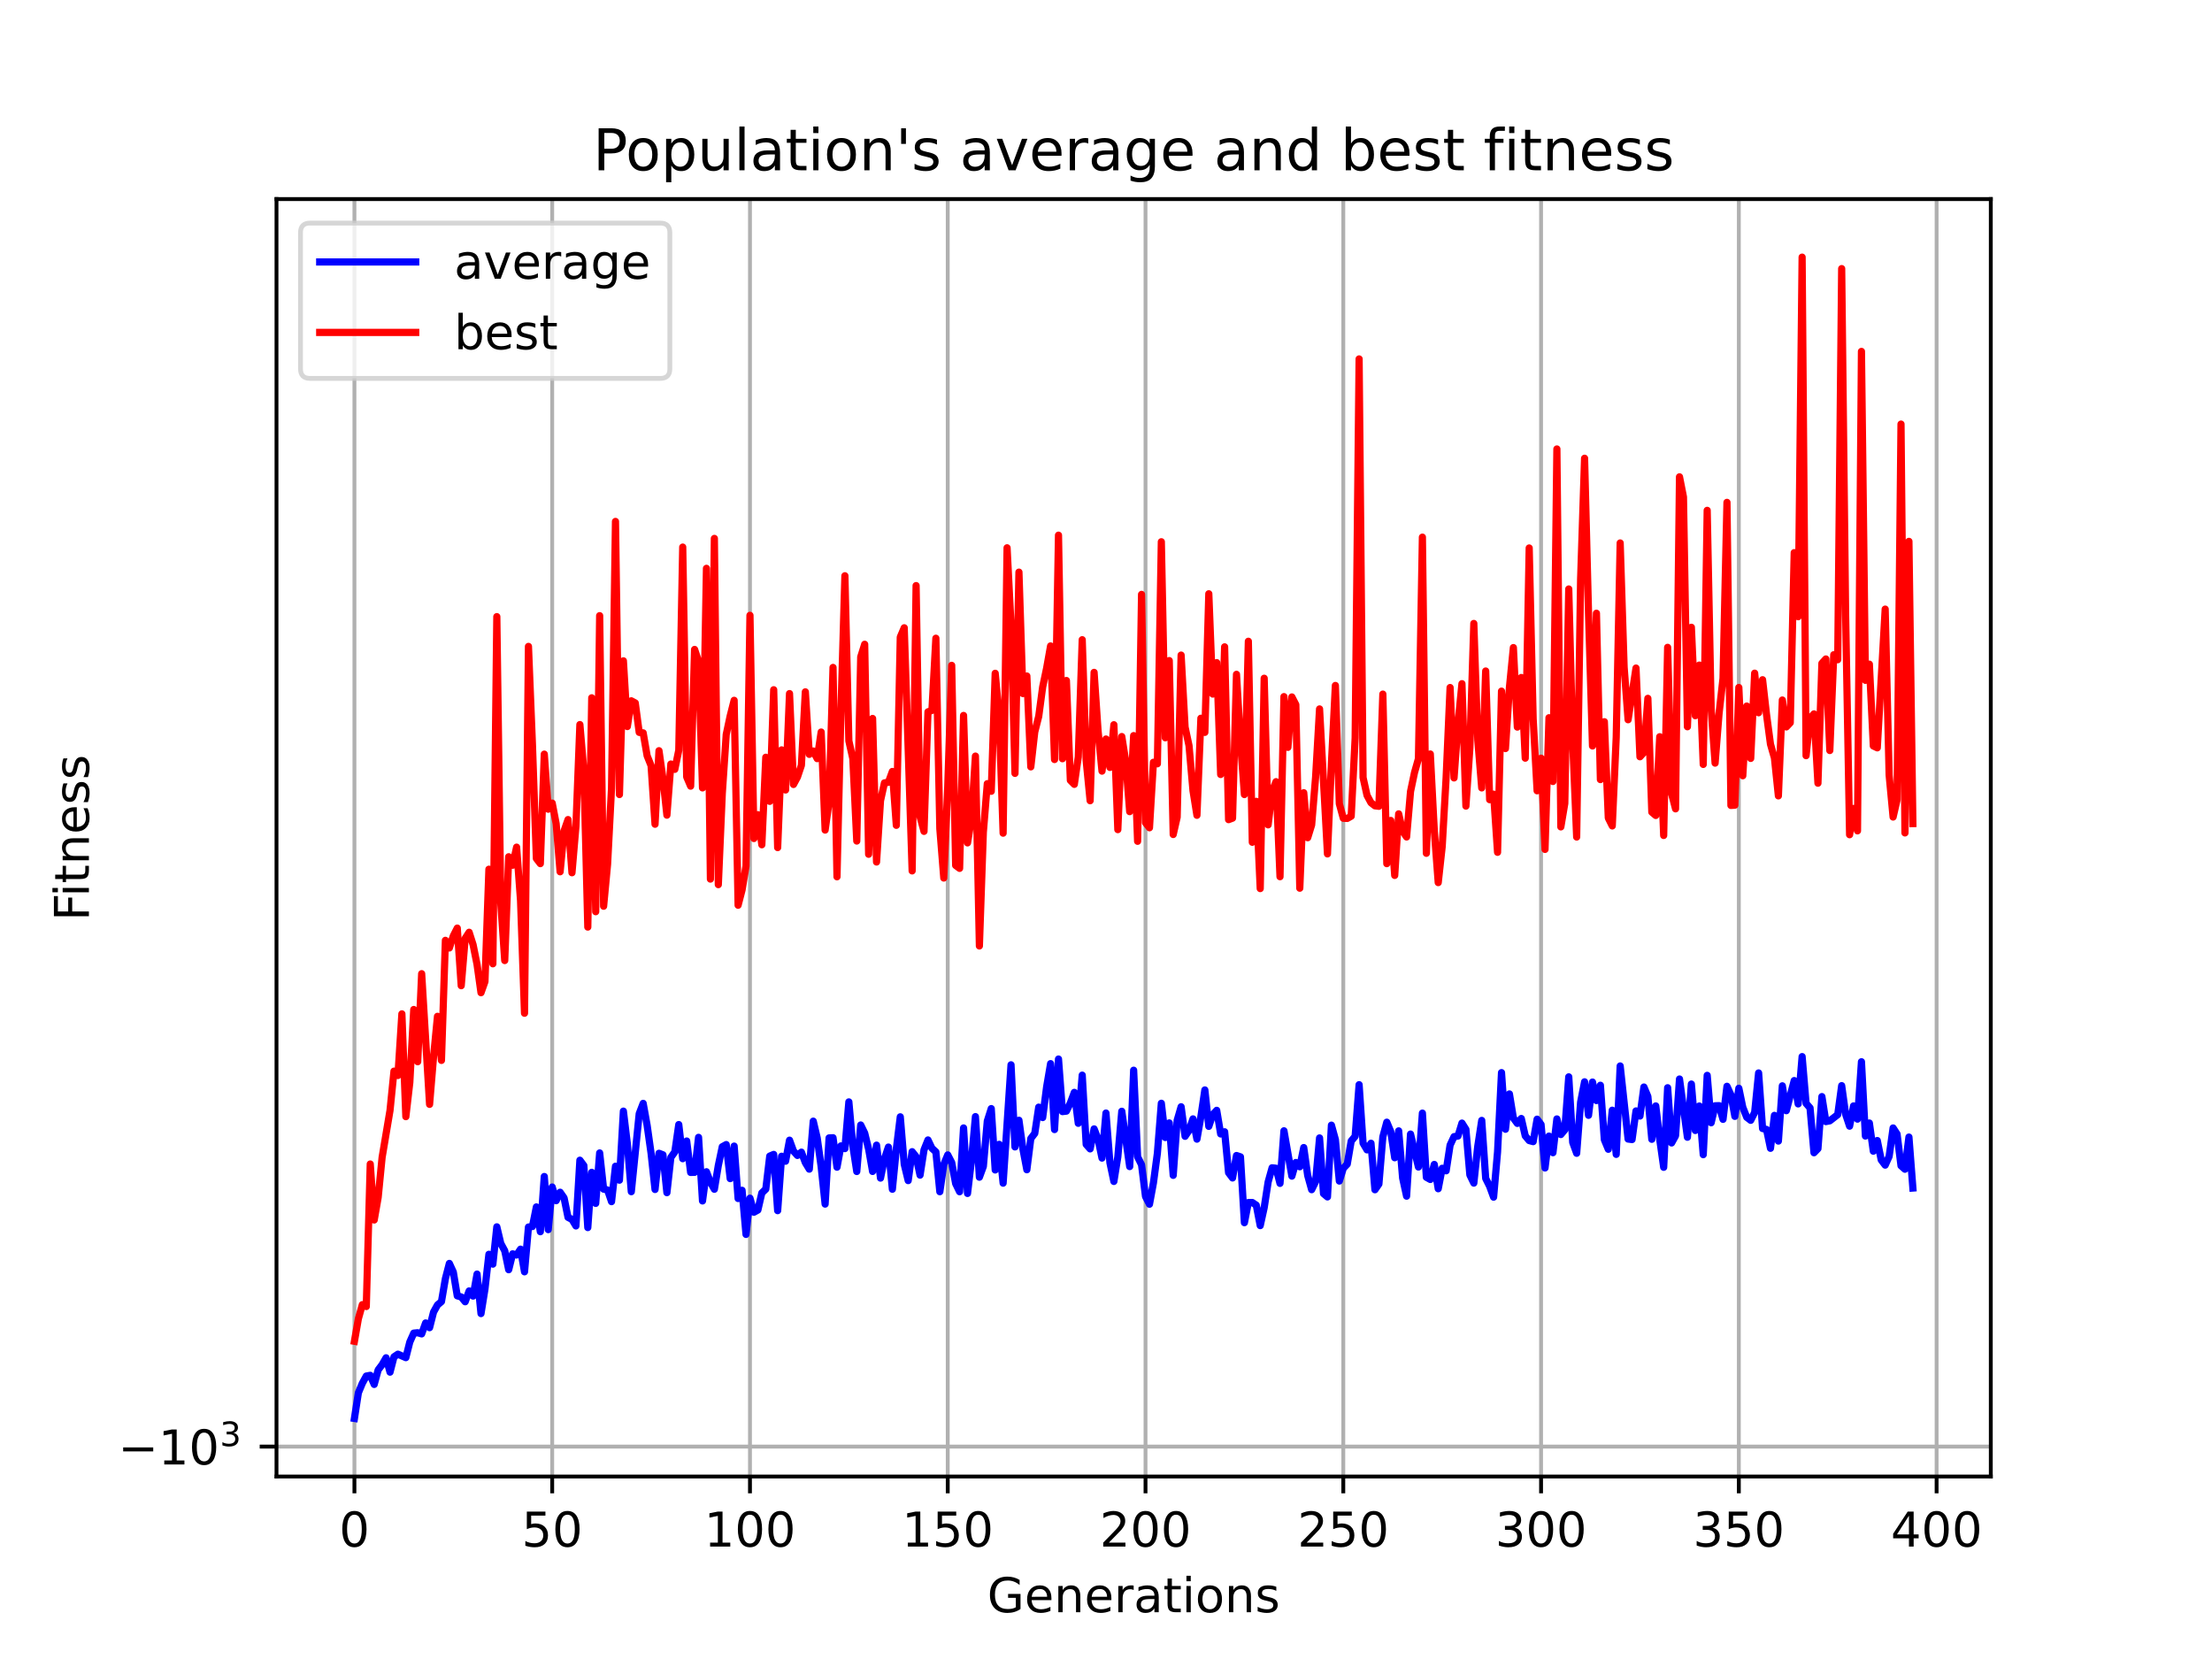 <?xml version="1.0" encoding="utf-8" standalone="no"?>
<!DOCTYPE svg PUBLIC "-//W3C//DTD SVG 1.1//EN"
  "http://www.w3.org/Graphics/SVG/1.1/DTD/svg11.dtd">
<!-- Created with matplotlib (https://matplotlib.org/) -->
<svg height="345.6pt" version="1.1" viewBox="0 0 460.8 345.6" width="460.8pt" xmlns="http://www.w3.org/2000/svg" xmlns:xlink="http://www.w3.org/1999/xlink">
 <defs>
  <style type="text/css">*{stroke-linecap:butt;stroke-linejoin:round;}</style>
 </defs>
 <g id="figure_1">
  <g id="patch_1">
   <path d="M 0 345.6 
L 460.8 345.6 
L 460.8 0 
L 0 0 
z
" style="fill:#ffffff;"/>
  </g>
  <g id="axes_1">
   <g id="patch_2">
    <path d="M 57.6 307.584 
L 414.72 307.584 
L 414.72 41.472 
L 57.6 41.472 
z
" style="fill:#ffffff;"/>
   </g>
   <g id="matplotlib.axis_1">
    <g id="xtick_1">
     <g id="line2d_1">
      <path clip-path="url(#pd2f2c03b65)" d="M 73.833 307.584 
L 73.833 41.472 
" style="fill:none;stroke:#b0b0b0;stroke-linecap:square;stroke-width:0.8;"/>
     </g>
     <g id="line2d_2">
      <defs>
       <path d="M 0 0 
L 0 3.5 
" id="m852bd1d6c2" style="stroke:#000000;stroke-width:0.8;"/>
      </defs>
      <g>
       <use style="stroke:#000000;stroke-width:0.8;" x="73.833" xlink:href="#m852bd1d6c2" y="307.584"/>
      </g>
     </g>
     <g id="text_1">
      <!-- 0 -->
      <g transform="translate(70.651 322.182)scale(0.1 -0.1)">
       <defs>
        <path d="M 31.781 66.406 
Q 24.172 66.406 20.328 58.906 
Q 16.5 51.422 16.5 36.375 
Q 16.5 21.391 20.328 13.891 
Q 24.172 6.391 31.781 6.391 
Q 39.453 6.391 43.281 13.891 
Q 47.125 21.391 47.125 36.375 
Q 47.125 51.422 43.281 58.906 
Q 39.453 66.406 31.781 66.406 
z
M 31.781 74.219 
Q 44.047 74.219 50.516 64.516 
Q 56.984 54.828 56.984 36.375 
Q 56.984 17.969 50.516 8.266 
Q 44.047 -1.422 31.781 -1.422 
Q 19.531 -1.422 13.062 8.266 
Q 6.594 17.969 6.594 36.375 
Q 6.594 54.828 13.062 64.516 
Q 19.531 74.219 31.781 74.219 
z
" id="DejaVuSans-48"/>
       </defs>
       <use xlink:href="#DejaVuSans-48"/>
      </g>
     </g>
    </g>
    <g id="xtick_2">
     <g id="line2d_3">
      <path clip-path="url(#pd2f2c03b65)" d="M 115.033 307.584 
L 115.033 41.472 
" style="fill:none;stroke:#b0b0b0;stroke-linecap:square;stroke-width:0.8;"/>
     </g>
     <g id="line2d_4">
      <g>
       <use style="stroke:#000000;stroke-width:0.8;" x="115.033" xlink:href="#m852bd1d6c2" y="307.584"/>
      </g>
     </g>
     <g id="text_2">
      <!-- 50 -->
      <g transform="translate(108.67 322.182)scale(0.1 -0.1)">
       <defs>
        <path d="M 10.797 72.906 
L 49.516 72.906 
L 49.516 64.594 
L 19.828 64.594 
L 19.828 46.734 
Q 21.969 47.469 24.109 47.828 
Q 26.266 48.188 28.422 48.188 
Q 40.625 48.188 47.75 41.5 
Q 54.891 34.812 54.891 23.391 
Q 54.891 11.625 47.562 5.094 
Q 40.234 -1.422 26.906 -1.422 
Q 22.312 -1.422 17.547 -0.641 
Q 12.797 0.141 7.719 1.703 
L 7.719 11.625 
Q 12.109 9.234 16.797 8.062 
Q 21.484 6.891 26.703 6.891 
Q 35.156 6.891 40.078 11.328 
Q 45.016 15.766 45.016 23.391 
Q 45.016 31 40.078 35.438 
Q 35.156 39.891 26.703 39.891 
Q 22.75 39.891 18.812 39.016 
Q 14.891 38.141 10.797 36.281 
z
" id="DejaVuSans-53"/>
       </defs>
       <use xlink:href="#DejaVuSans-53"/>
       <use x="63.623" xlink:href="#DejaVuSans-48"/>
      </g>
     </g>
    </g>
    <g id="xtick_3">
     <g id="line2d_5">
      <path clip-path="url(#pd2f2c03b65)" d="M 156.232 307.584 
L 156.232 41.472 
" style="fill:none;stroke:#b0b0b0;stroke-linecap:square;stroke-width:0.8;"/>
     </g>
     <g id="line2d_6">
      <g>
       <use style="stroke:#000000;stroke-width:0.8;" x="156.232" xlink:href="#m852bd1d6c2" y="307.584"/>
      </g>
     </g>
     <g id="text_3">
      <!-- 100 -->
      <g transform="translate(146.689 322.182)scale(0.1 -0.1)">
       <defs>
        <path d="M 12.406 8.297 
L 28.516 8.297 
L 28.516 63.922 
L 10.984 60.406 
L 10.984 69.391 
L 28.422 72.906 
L 38.281 72.906 
L 38.281 8.297 
L 54.391 8.297 
L 54.391 0 
L 12.406 0 
z
" id="DejaVuSans-49"/>
       </defs>
       <use xlink:href="#DejaVuSans-49"/>
       <use x="63.623" xlink:href="#DejaVuSans-48"/>
       <use x="127.246" xlink:href="#DejaVuSans-48"/>
      </g>
     </g>
    </g>
    <g id="xtick_4">
     <g id="line2d_7">
      <path clip-path="url(#pd2f2c03b65)" d="M 197.432 307.584 
L 197.432 41.472 
" style="fill:none;stroke:#b0b0b0;stroke-linecap:square;stroke-width:0.8;"/>
     </g>
     <g id="line2d_8">
      <g>
       <use style="stroke:#000000;stroke-width:0.8;" x="197.432" xlink:href="#m852bd1d6c2" y="307.584"/>
      </g>
     </g>
     <g id="text_4">
      <!-- 150 -->
      <g transform="translate(187.888 322.182)scale(0.1 -0.1)">
       <use xlink:href="#DejaVuSans-49"/>
       <use x="63.623" xlink:href="#DejaVuSans-53"/>
       <use x="127.246" xlink:href="#DejaVuSans-48"/>
      </g>
     </g>
    </g>
    <g id="xtick_5">
     <g id="line2d_9">
      <path clip-path="url(#pd2f2c03b65)" d="M 238.632 307.584 
L 238.632 41.472 
" style="fill:none;stroke:#b0b0b0;stroke-linecap:square;stroke-width:0.8;"/>
     </g>
     <g id="line2d_10">
      <g>
       <use style="stroke:#000000;stroke-width:0.8;" x="238.632" xlink:href="#m852bd1d6c2" y="307.584"/>
      </g>
     </g>
     <g id="text_5">
      <!-- 200 -->
      <g transform="translate(229.088 322.182)scale(0.1 -0.1)">
       <defs>
        <path d="M 19.188 8.297 
L 53.609 8.297 
L 53.609 0 
L 7.328 0 
L 7.328 8.297 
Q 12.938 14.109 22.625 23.891 
Q 32.328 33.688 34.812 36.531 
Q 39.547 41.844 41.422 45.531 
Q 43.312 49.219 43.312 52.781 
Q 43.312 58.594 39.234 62.25 
Q 35.156 65.922 28.609 65.922 
Q 23.969 65.922 18.812 64.312 
Q 13.672 62.703 7.812 59.422 
L 7.812 69.391 
Q 13.766 71.781 18.938 73 
Q 24.125 74.219 28.422 74.219 
Q 39.75 74.219 46.484 68.547 
Q 53.219 62.891 53.219 53.422 
Q 53.219 48.922 51.531 44.891 
Q 49.859 40.875 45.406 35.406 
Q 44.188 33.984 37.641 27.219 
Q 31.109 20.453 19.188 8.297 
z
" id="DejaVuSans-50"/>
       </defs>
       <use xlink:href="#DejaVuSans-50"/>
       <use x="63.623" xlink:href="#DejaVuSans-48"/>
       <use x="127.246" xlink:href="#DejaVuSans-48"/>
      </g>
     </g>
    </g>
    <g id="xtick_6">
     <g id="line2d_11">
      <path clip-path="url(#pd2f2c03b65)" d="M 279.832 307.584 
L 279.832 41.472 
" style="fill:none;stroke:#b0b0b0;stroke-linecap:square;stroke-width:0.8;"/>
     </g>
     <g id="line2d_12">
      <g>
       <use style="stroke:#000000;stroke-width:0.8;" x="279.832" xlink:href="#m852bd1d6c2" y="307.584"/>
      </g>
     </g>
     <g id="text_6">
      <!-- 250 -->
      <g transform="translate(270.288 322.182)scale(0.1 -0.1)">
       <use xlink:href="#DejaVuSans-50"/>
       <use x="63.623" xlink:href="#DejaVuSans-53"/>
       <use x="127.246" xlink:href="#DejaVuSans-48"/>
      </g>
     </g>
    </g>
    <g id="xtick_7">
     <g id="line2d_13">
      <path clip-path="url(#pd2f2c03b65)" d="M 321.032 307.584 
L 321.032 41.472 
" style="fill:none;stroke:#b0b0b0;stroke-linecap:square;stroke-width:0.8;"/>
     </g>
     <g id="line2d_14">
      <g>
       <use style="stroke:#000000;stroke-width:0.8;" x="321.032" xlink:href="#m852bd1d6c2" y="307.584"/>
      </g>
     </g>
     <g id="text_7">
      <!-- 300 -->
      <g transform="translate(311.488 322.182)scale(0.1 -0.1)">
       <defs>
        <path d="M 40.578 39.312 
Q 47.656 37.797 51.625 33 
Q 55.609 28.219 55.609 21.188 
Q 55.609 10.406 48.188 4.484 
Q 40.766 -1.422 27.094 -1.422 
Q 22.516 -1.422 17.656 -0.516 
Q 12.797 0.391 7.625 2.203 
L 7.625 11.719 
Q 11.719 9.328 16.594 8.109 
Q 21.484 6.891 26.812 6.891 
Q 36.078 6.891 40.938 10.547 
Q 45.797 14.203 45.797 21.188 
Q 45.797 27.641 41.281 31.266 
Q 36.766 34.906 28.719 34.906 
L 20.219 34.906 
L 20.219 43.016 
L 29.109 43.016 
Q 36.375 43.016 40.234 45.922 
Q 44.094 48.828 44.094 54.297 
Q 44.094 59.906 40.109 62.906 
Q 36.141 65.922 28.719 65.922 
Q 24.656 65.922 20.016 65.031 
Q 15.375 64.156 9.812 62.312 
L 9.812 71.094 
Q 15.438 72.656 20.344 73.438 
Q 25.25 74.219 29.594 74.219 
Q 40.828 74.219 47.359 69.109 
Q 53.906 64.016 53.906 55.328 
Q 53.906 49.266 50.438 45.094 
Q 46.969 40.922 40.578 39.312 
z
" id="DejaVuSans-51"/>
       </defs>
       <use xlink:href="#DejaVuSans-51"/>
       <use x="63.623" xlink:href="#DejaVuSans-48"/>
       <use x="127.246" xlink:href="#DejaVuSans-48"/>
      </g>
     </g>
    </g>
    <g id="xtick_8">
     <g id="line2d_15">
      <path clip-path="url(#pd2f2c03b65)" d="M 362.231 307.584 
L 362.231 41.472 
" style="fill:none;stroke:#b0b0b0;stroke-linecap:square;stroke-width:0.8;"/>
     </g>
     <g id="line2d_16">
      <g>
       <use style="stroke:#000000;stroke-width:0.8;" x="362.231" xlink:href="#m852bd1d6c2" y="307.584"/>
      </g>
     </g>
     <g id="text_8">
      <!-- 350 -->
      <g transform="translate(352.688 322.182)scale(0.1 -0.1)">
       <use xlink:href="#DejaVuSans-51"/>
       <use x="63.623" xlink:href="#DejaVuSans-53"/>
       <use x="127.246" xlink:href="#DejaVuSans-48"/>
      </g>
     </g>
    </g>
    <g id="xtick_9">
     <g id="line2d_17">
      <path clip-path="url(#pd2f2c03b65)" d="M 403.431 307.584 
L 403.431 41.472 
" style="fill:none;stroke:#b0b0b0;stroke-linecap:square;stroke-width:0.8;"/>
     </g>
     <g id="line2d_18">
      <g>
       <use style="stroke:#000000;stroke-width:0.8;" x="403.431" xlink:href="#m852bd1d6c2" y="307.584"/>
      </g>
     </g>
     <g id="text_9">
      <!-- 400 -->
      <g transform="translate(393.888 322.182)scale(0.1 -0.1)">
       <defs>
        <path d="M 37.797 64.312 
L 12.891 25.391 
L 37.797 25.391 
z
M 35.203 72.906 
L 47.609 72.906 
L 47.609 25.391 
L 58.016 25.391 
L 58.016 17.188 
L 47.609 17.188 
L 47.609 0 
L 37.797 0 
L 37.797 17.188 
L 4.891 17.188 
L 4.891 26.703 
z
" id="DejaVuSans-52"/>
       </defs>
       <use xlink:href="#DejaVuSans-52"/>
       <use x="63.623" xlink:href="#DejaVuSans-48"/>
       <use x="127.246" xlink:href="#DejaVuSans-48"/>
      </g>
     </g>
    </g>
    <g id="text_10">
     <!-- Generations -->
     <g transform="translate(205.662 335.861)scale(0.1 -0.1)">
      <defs>
       <path d="M 59.516 10.406 
L 59.516 29.984 
L 43.406 29.984 
L 43.406 38.094 
L 69.281 38.094 
L 69.281 6.781 
Q 63.578 2.734 56.688 0.656 
Q 49.812 -1.422 42 -1.422 
Q 24.906 -1.422 15.25 8.562 
Q 5.609 18.562 5.609 36.375 
Q 5.609 54.25 15.25 64.234 
Q 24.906 74.219 42 74.219 
Q 49.125 74.219 55.547 72.453 
Q 61.969 70.703 67.391 67.281 
L 67.391 56.781 
Q 61.922 61.422 55.766 63.766 
Q 49.609 66.109 42.828 66.109 
Q 29.438 66.109 22.719 58.641 
Q 16.016 51.172 16.016 36.375 
Q 16.016 21.625 22.719 14.156 
Q 29.438 6.688 42.828 6.688 
Q 48.047 6.688 52.141 7.594 
Q 56.25 8.5 59.516 10.406 
z
" id="DejaVuSans-71"/>
       <path d="M 56.203 29.594 
L 56.203 25.203 
L 14.891 25.203 
Q 15.484 15.922 20.484 11.062 
Q 25.484 6.203 34.422 6.203 
Q 39.594 6.203 44.453 7.469 
Q 49.312 8.734 54.109 11.281 
L 54.109 2.781 
Q 49.266 0.734 44.188 -0.344 
Q 39.109 -1.422 33.891 -1.422 
Q 20.797 -1.422 13.156 6.188 
Q 5.516 13.812 5.516 26.812 
Q 5.516 40.234 12.766 48.109 
Q 20.016 56 32.328 56 
Q 43.359 56 49.781 48.891 
Q 56.203 41.797 56.203 29.594 
z
M 47.219 32.234 
Q 47.125 39.594 43.094 43.984 
Q 39.062 48.391 32.422 48.391 
Q 24.906 48.391 20.391 44.141 
Q 15.875 39.891 15.188 32.172 
z
" id="DejaVuSans-101"/>
       <path d="M 54.891 33.016 
L 54.891 0 
L 45.906 0 
L 45.906 32.719 
Q 45.906 40.484 42.875 44.328 
Q 39.844 48.188 33.797 48.188 
Q 26.516 48.188 22.312 43.547 
Q 18.109 38.922 18.109 30.906 
L 18.109 0 
L 9.078 0 
L 9.078 54.688 
L 18.109 54.688 
L 18.109 46.188 
Q 21.344 51.125 25.703 53.562 
Q 30.078 56 35.797 56 
Q 45.219 56 50.047 50.172 
Q 54.891 44.344 54.891 33.016 
z
" id="DejaVuSans-110"/>
       <path d="M 41.109 46.297 
Q 39.594 47.172 37.812 47.578 
Q 36.031 48 33.891 48 
Q 26.266 48 22.188 43.047 
Q 18.109 38.094 18.109 28.812 
L 18.109 0 
L 9.078 0 
L 9.078 54.688 
L 18.109 54.688 
L 18.109 46.188 
Q 20.953 51.172 25.484 53.578 
Q 30.031 56 36.531 56 
Q 37.453 56 38.578 55.875 
Q 39.703 55.766 41.062 55.516 
z
" id="DejaVuSans-114"/>
       <path d="M 34.281 27.484 
Q 23.391 27.484 19.188 25 
Q 14.984 22.516 14.984 16.5 
Q 14.984 11.719 18.141 8.906 
Q 21.297 6.109 26.703 6.109 
Q 34.188 6.109 38.703 11.406 
Q 43.219 16.703 43.219 25.484 
L 43.219 27.484 
z
M 52.203 31.203 
L 52.203 0 
L 43.219 0 
L 43.219 8.297 
Q 40.141 3.328 35.547 0.953 
Q 30.953 -1.422 24.312 -1.422 
Q 15.922 -1.422 10.953 3.297 
Q 6 8.016 6 15.922 
Q 6 25.141 12.172 29.828 
Q 18.359 34.516 30.609 34.516 
L 43.219 34.516 
L 43.219 35.406 
Q 43.219 41.609 39.141 45 
Q 35.062 48.391 27.688 48.391 
Q 23 48.391 18.547 47.266 
Q 14.109 46.141 10.016 43.891 
L 10.016 52.203 
Q 14.938 54.109 19.578 55.047 
Q 24.219 56 28.609 56 
Q 40.484 56 46.344 49.844 
Q 52.203 43.703 52.203 31.203 
z
" id="DejaVuSans-97"/>
       <path d="M 18.312 70.219 
L 18.312 54.688 
L 36.812 54.688 
L 36.812 47.703 
L 18.312 47.703 
L 18.312 18.016 
Q 18.312 11.328 20.141 9.422 
Q 21.969 7.516 27.594 7.516 
L 36.812 7.516 
L 36.812 0 
L 27.594 0 
Q 17.188 0 13.234 3.875 
Q 9.281 7.766 9.281 18.016 
L 9.281 47.703 
L 2.688 47.703 
L 2.688 54.688 
L 9.281 54.688 
L 9.281 70.219 
z
" id="DejaVuSans-116"/>
       <path d="M 9.422 54.688 
L 18.406 54.688 
L 18.406 0 
L 9.422 0 
z
M 9.422 75.984 
L 18.406 75.984 
L 18.406 64.594 
L 9.422 64.594 
z
" id="DejaVuSans-105"/>
       <path d="M 30.609 48.391 
Q 23.391 48.391 19.188 42.75 
Q 14.984 37.109 14.984 27.297 
Q 14.984 17.484 19.156 11.844 
Q 23.344 6.203 30.609 6.203 
Q 37.797 6.203 41.984 11.859 
Q 46.188 17.531 46.188 27.297 
Q 46.188 37.016 41.984 42.703 
Q 37.797 48.391 30.609 48.391 
z
M 30.609 56 
Q 42.328 56 49.016 48.375 
Q 55.719 40.766 55.719 27.297 
Q 55.719 13.875 49.016 6.219 
Q 42.328 -1.422 30.609 -1.422 
Q 18.844 -1.422 12.172 6.219 
Q 5.516 13.875 5.516 27.297 
Q 5.516 40.766 12.172 48.375 
Q 18.844 56 30.609 56 
z
" id="DejaVuSans-111"/>
       <path d="M 44.281 53.078 
L 44.281 44.578 
Q 40.484 46.531 36.375 47.5 
Q 32.281 48.484 27.875 48.484 
Q 21.188 48.484 17.844 46.438 
Q 14.5 44.391 14.5 40.281 
Q 14.5 37.156 16.891 35.375 
Q 19.281 33.594 26.516 31.984 
L 29.594 31.297 
Q 39.156 29.25 43.188 25.516 
Q 47.219 21.781 47.219 15.094 
Q 47.219 7.469 41.188 3.016 
Q 35.156 -1.422 24.609 -1.422 
Q 20.219 -1.422 15.453 -0.562 
Q 10.688 0.297 5.422 2 
L 5.422 11.281 
Q 10.406 8.688 15.234 7.391 
Q 20.062 6.109 24.812 6.109 
Q 31.156 6.109 34.562 8.281 
Q 37.984 10.453 37.984 14.406 
Q 37.984 18.062 35.516 20.016 
Q 33.062 21.969 24.703 23.781 
L 21.578 24.516 
Q 13.234 26.266 9.516 29.906 
Q 5.812 33.547 5.812 39.891 
Q 5.812 47.609 11.281 51.797 
Q 16.75 56 26.812 56 
Q 31.781 56 36.172 55.266 
Q 40.578 54.547 44.281 53.078 
z
" id="DejaVuSans-115"/>
      </defs>
      <use xlink:href="#DejaVuSans-71"/>
      <use x="77.49" xlink:href="#DejaVuSans-101"/>
      <use x="139.014" xlink:href="#DejaVuSans-110"/>
      <use x="202.393" xlink:href="#DejaVuSans-101"/>
      <use x="263.916" xlink:href="#DejaVuSans-114"/>
      <use x="305.029" xlink:href="#DejaVuSans-97"/>
      <use x="366.309" xlink:href="#DejaVuSans-116"/>
      <use x="405.518" xlink:href="#DejaVuSans-105"/>
      <use x="433.301" xlink:href="#DejaVuSans-111"/>
      <use x="494.482" xlink:href="#DejaVuSans-110"/>
      <use x="557.861" xlink:href="#DejaVuSans-115"/>
     </g>
    </g>
   </g>
   <g id="matplotlib.axis_2">
    <g id="ytick_1">
     <g id="line2d_19">
      <path clip-path="url(#pd2f2c03b65)" d="M 57.6 301.35 
L 414.72 301.35 
" style="fill:none;stroke:#b0b0b0;stroke-linecap:square;stroke-width:0.8;"/>
     </g>
     <g id="line2d_20">
      <defs>
       <path d="M 0 0 
L -3.5 0 
" id="m67078b9e9e" style="stroke:#000000;stroke-width:0.8;"/>
      </defs>
      <g>
       <use style="stroke:#000000;stroke-width:0.8;" x="57.6" xlink:href="#m67078b9e9e" y="301.35"/>
      </g>
     </g>
     <g id="text_11">
      <!-- $\mathdefault{-10^{3}}$ -->
      <g transform="translate(24.6 305.15)scale(0.1 -0.1)">
       <defs>
        <path d="M 10.594 35.5 
L 73.188 35.5 
L 73.188 27.203 
L 10.594 27.203 
z
" id="DejaVuSans-8722"/>
       </defs>
       <use transform="translate(0 0.766)" xlink:href="#DejaVuSans-8722"/>
       <use transform="translate(83.789 0.766)" xlink:href="#DejaVuSans-49"/>
       <use transform="translate(147.412 0.766)" xlink:href="#DejaVuSans-48"/>
       <use transform="translate(211.992 39.047)scale(0.7)" xlink:href="#DejaVuSans-51"/>
      </g>
     </g>
    </g>
    <g id="text_12">
     <!-- Fitness -->
     <g transform="translate(18.52 191.845)rotate(-90)scale(0.1 -0.1)">
      <defs>
       <path d="M 9.812 72.906 
L 51.703 72.906 
L 51.703 64.594 
L 19.672 64.594 
L 19.672 43.109 
L 48.578 43.109 
L 48.578 34.812 
L 19.672 34.812 
L 19.672 0 
L 9.812 0 
z
" id="DejaVuSans-70"/>
      </defs>
      <use xlink:href="#DejaVuSans-70"/>
      <use x="50.27" xlink:href="#DejaVuSans-105"/>
      <use x="78.053" xlink:href="#DejaVuSans-116"/>
      <use x="117.262" xlink:href="#DejaVuSans-110"/>
      <use x="180.641" xlink:href="#DejaVuSans-101"/>
      <use x="242.164" xlink:href="#DejaVuSans-115"/>
      <use x="294.264" xlink:href="#DejaVuSans-115"/>
     </g>
    </g>
   </g>
   <g id="line2d_21">
    <path clip-path="url(#pd2f2c03b65)" d="M 73.833 295.488 
L 74.657 290.143 
L 75.481 288.164 
L 76.305 286.657 
L 77.129 286.505 
L 77.953 288.398 
L 78.777 285.379 
L 79.601 284.287 
L 80.425 282.851 
L 81.249 285.844 
L 82.073 282.656 
L 82.897 282.1 
L 84.545 282.82 
L 85.369 279.569 
L 86.193 277.715 
L 87.017 277.631 
L 87.841 277.873 
L 88.665 275.594 
L 89.489 276.578 
L 90.313 273.335 
L 91.137 271.844 
L 91.961 271.153 
L 92.785 266.363 
L 93.609 263.193 
L 94.433 265.002 
L 95.257 269.946 
L 96.081 270.178 
L 96.905 271.179 
L 97.729 268.931 
L 98.553 269.998 
L 99.377 265.416 
L 100.201 273.642 
L 101.025 268.532 
L 101.849 261.294 
L 102.673 263.342 
L 103.497 255.57 
L 104.321 259.029 
L 105.145 260.56 
L 105.969 264.504 
L 106.793 261.197 
L 107.617 261.442 
L 108.441 260.225 
L 109.265 264.941 
L 110.089 255.615 
L 110.913 255.511 
L 111.737 251.426 
L 112.561 256.586 
L 113.385 245.087 
L 114.209 256.155 
L 115.033 247.278 
L 115.857 250.121 
L 116.681 248.366 
L 117.505 249.55 
L 118.329 253.595 
L 119.153 254.022 
L 119.977 255.382 
L 120.801 241.694 
L 121.625 242.804 
L 122.449 255.723 
L 123.273 244.218 
L 124.097 250.685 
L 124.92 240.179 
L 125.744 247.718 
L 126.568 247.897 
L 127.392 250.323 
L 128.216 242.947 
L 129.04 245.854 
L 129.864 231.471 
L 130.688 238.299 
L 131.512 248.25 
L 133.16 231.999 
L 133.984 229.852 
L 134.808 234.421 
L 135.632 240.261 
L 136.456 247.79 
L 137.28 240.252 
L 138.104 240.566 
L 138.928 248.455 
L 139.752 241.114 
L 140.576 239.961 
L 141.4 234.267 
L 142.224 241.377 
L 143.048 237.694 
L 143.872 244.237 
L 144.696 244.219 
L 145.52 236.929 
L 146.344 250.179 
L 147.168 244.099 
L 147.992 246.275 
L 148.816 247.74 
L 149.64 242.787 
L 150.464 238.885 
L 151.288 238.436 
L 152.112 245.526 
L 152.936 238.753 
L 153.76 249.672 
L 154.584 247.961 
L 155.408 257.149 
L 156.232 249.604 
L 157.056 252.526 
L 157.88 252.074 
L 158.704 248.508 
L 159.528 247.717 
L 160.352 240.835 
L 161.176 240.488 
L 162 252.201 
L 162.824 240.872 
L 163.648 241.902 
L 164.472 237.519 
L 165.296 239.783 
L 166.12 240.699 
L 166.944 240.012 
L 167.768 242.199 
L 168.592 243.557 
L 169.416 233.559 
L 170.24 237.059 
L 171.064 243.041 
L 171.888 250.833 
L 172.712 237.05 
L 173.536 237.013 
L 174.36 243.15 
L 175.184 238.71 
L 176.008 239.275 
L 176.832 229.545 
L 177.656 238.717 
L 178.48 244.045 
L 179.304 234.358 
L 180.128 236.045 
L 180.952 239.39 
L 181.776 244.033 
L 182.6 238.555 
L 183.424 245.419 
L 184.248 241.404 
L 185.072 238.956 
L 185.896 247.738 
L 186.72 239.365 
L 187.544 232.653 
L 188.368 242.549 
L 189.192 245.941 
L 190.016 239.918 
L 190.84 240.958 
L 191.664 244.8 
L 192.488 239.537 
L 193.312 237.473 
L 194.136 239.205 
L 194.96 239.963 
L 195.784 248.255 
L 196.608 242.566 
L 197.432 240.589 
L 198.256 242.182 
L 199.08 246.564 
L 199.904 248.258 
L 200.728 234.973 
L 201.552 248.616 
L 202.376 241.697 
L 203.2 232.611 
L 204.024 245.231 
L 204.848 242.993 
L 205.672 233.534 
L 206.496 230.942 
L 207.32 243.725 
L 208.144 238.386 
L 208.968 246.472 
L 210.616 221.819 
L 211.44 238.924 
L 212.264 233.37 
L 213.088 239.354 
L 213.912 243.68 
L 214.736 237.178 
L 215.56 236.105 
L 216.384 230.639 
L 217.208 232.808 
L 218.032 226.415 
L 218.856 221.575 
L 219.68 235.307 
L 220.504 220.618 
L 221.328 231.565 
L 222.152 231.468 
L 222.976 229.772 
L 223.8 227.561 
L 224.624 234.005 
L 225.448 223.974 
L 226.272 238.399 
L 227.096 239.334 
L 227.92 235.174 
L 228.744 237.311 
L 229.568 241.251 
L 230.392 231.868 
L 231.216 242.203 
L 232.04 246.115 
L 232.864 240.994 
L 233.688 231.498 
L 235.336 243.018 
L 236.16 222.947 
L 236.984 240.983 
L 237.808 242.649 
L 238.632 249.254 
L 239.456 250.863 
L 240.28 246.412 
L 241.104 240.242 
L 241.928 229.832 
L 242.752 236.961 
L 243.576 233.926 
L 244.4 244.846 
L 245.224 233.389 
L 246.048 230.559 
L 246.872 236.714 
L 247.696 235.493 
L 248.52 233.082 
L 249.344 237.304 
L 250.168 232.607 
L 250.992 227.056 
L 251.816 234.642 
L 252.64 232.212 
L 253.464 231.302 
L 254.288 236.224 
L 255.112 235.772 
L 255.936 244.294 
L 256.76 245.39 
L 257.584 240.716 
L 258.408 240.993 
L 259.232 254.707 
L 260.056 250.508 
L 260.88 250.503 
L 261.704 251.06 
L 262.528 255.316 
L 263.352 251.576 
L 264.176 246.229 
L 265 243.271 
L 265.824 243.364 
L 266.648 246.519 
L 267.472 235.566 
L 269.12 245.009 
L 269.944 242.169 
L 270.768 243.056 
L 271.592 239.057 
L 272.416 244.867 
L 273.24 247.832 
L 274.064 246.129 
L 274.888 237.052 
L 275.712 248.654 
L 276.536 249.338 
L 277.36 234.391 
L 278.184 237.389 
L 279.008 246.036 
L 279.832 243.374 
L 280.656 242.507 
L 281.48 237.698 
L 282.304 236.704 
L 283.128 225.959 
L 283.952 238.141 
L 284.776 239.538 
L 285.6 238.157 
L 286.424 247.844 
L 287.248 246.656 
L 288.072 236.822 
L 288.896 233.773 
L 289.72 235.739 
L 290.544 241.179 
L 291.368 235.582 
L 292.192 245.398 
L 293.016 249.183 
L 293.84 236.249 
L 295.488 243.112 
L 296.312 231.883 
L 297.136 245.245 
L 297.96 245.706 
L 298.784 242.574 
L 299.608 247.637 
L 300.432 243.378 
L 301.256 243.9 
L 302.08 238.552 
L 302.904 236.787 
L 303.728 236.651 
L 304.552 233.962 
L 305.376 235.272 
L 306.2 244.762 
L 307.024 246.461 
L 307.848 238.764 
L 308.672 233.401 
L 309.496 245.484 
L 310.32 247.133 
L 311.144 249.39 
L 311.968 239.961 
L 312.792 223.446 
L 313.616 235.241 
L 314.44 227.888 
L 315.264 232.915 
L 316.088 234.024 
L 316.912 233.005 
L 317.736 236.618 
L 318.56 237.599 
L 319.384 237.822 
L 320.208 233.149 
L 321.032 234.258 
L 321.856 243.312 
L 322.68 236.671 
L 323.504 240.129 
L 324.328 233.094 
L 325.152 236.345 
L 325.976 235.355 
L 326.8 224.328 
L 327.624 237.993 
L 328.448 240.251 
L 329.272 229.585 
L 330.096 225.362 
L 330.92 232.34 
L 331.744 225.414 
L 332.568 229.265 
L 333.392 226.078 
L 334.216 237.431 
L 335.04 239.413 
L 335.864 231.278 
L 336.688 240.475 
L 337.512 222.059 
L 339.16 237.284 
L 339.984 237.39 
L 340.808 231.428 
L 341.632 232.491 
L 342.456 226.448 
L 343.28 228.414 
L 344.104 237.335 
L 344.928 230.386 
L 345.752 237.366 
L 346.576 243.17 
L 347.4 226.594 
L 348.223 238.097 
L 349.047 236.602 
L 349.871 224.778 
L 351.519 236.908 
L 352.343 225.83 
L 353.167 235.501 
L 353.991 230.401 
L 354.815 240.536 
L 355.639 224.013 
L 356.463 233.891 
L 357.287 230.355 
L 358.111 230.33 
L 358.935 233.18 
L 359.759 226.296 
L 360.583 228.09 
L 361.407 232.56 
L 362.231 226.71 
L 363.055 230.674 
L 363.879 232.748 
L 364.703 233.383 
L 365.527 231.735 
L 366.351 223.516 
L 367.175 235.091 
L 367.999 235.287 
L 368.823 239.212 
L 369.647 232.352 
L 370.471 237.709 
L 371.295 226.199 
L 372.119 231.376 
L 373.767 225.104 
L 374.591 229.965 
L 375.415 220.109 
L 376.239 229.853 
L 377.063 230.797 
L 377.887 240.137 
L 378.711 239.285 
L 379.535 228.444 
L 380.359 233.649 
L 381.183 233.483 
L 382.831 232.203 
L 383.655 226.161 
L 384.479 232.117 
L 385.303 234.601 
L 386.127 230.382 
L 386.951 233.137 
L 387.775 221.183 
L 388.599 236.658 
L 389.423 233.948 
L 390.247 239.814 
L 391.071 237.595 
L 391.895 241.64 
L 392.719 242.718 
L 393.543 240.89 
L 394.367 234.976 
L 395.191 236.245 
L 396.015 242.845 
L 396.839 243.571 
L 397.663 236.873 
L 398.487 247.491 
L 398.487 247.491 
" style="fill:none;stroke:#0000ff;stroke-linecap:square;stroke-width:1.5;"/>
   </g>
   <g id="line2d_22">
    <path clip-path="url(#pd2f2c03b65)" d="M 73.833 279.414 
L 74.657 274.717 
L 75.481 271.777 
L 76.305 272.174 
L 77.129 242.486 
L 77.953 254.148 
L 78.777 249.455 
L 79.601 241.102 
L 81.249 231.305 
L 82.073 223.14 
L 82.897 224.043 
L 83.721 211.207 
L 84.545 232.618 
L 85.369 225.506 
L 86.193 210.298 
L 87.017 221.175 
L 87.841 202.839 
L 89.489 230.054 
L 90.313 220.18 
L 91.137 211.719 
L 91.961 220.9 
L 92.785 195.891 
L 93.609 197.483 
L 94.433 194.96 
L 95.257 193.341 
L 96.081 205.338 
L 96.905 195.486 
L 97.729 194.209 
L 98.553 196.802 
L 99.377 200.911 
L 100.201 206.798 
L 101.025 204.478 
L 101.849 181.076 
L 102.673 200.774 
L 103.497 128.459 
L 104.321 188.156 
L 105.145 200.098 
L 105.969 178.478 
L 106.793 180.247 
L 107.617 176.479 
L 108.441 187.607 
L 109.265 211.076 
L 110.089 134.659 
L 110.913 155.028 
L 111.737 178.839 
L 112.561 179.909 
L 113.385 157.102 
L 114.209 168.573 
L 115.033 167.298 
L 115.857 171.586 
L 116.681 181.605 
L 117.505 173.089 
L 118.329 170.733 
L 119.153 181.809 
L 119.977 172.135 
L 120.801 150.943 
L 121.625 160.616 
L 122.449 193.128 
L 123.273 145.366 
L 124.097 189.923 
L 124.92 128.256 
L 125.744 188.783 
L 126.568 180.031 
L 127.392 164.212 
L 128.216 108.623 
L 129.04 165.517 
L 129.864 137.666 
L 130.688 151.35 
L 131.512 145.996 
L 132.336 146.437 
L 133.16 152.567 
L 133.984 152.668 
L 134.808 157.445 
L 135.632 159.493 
L 136.456 171.702 
L 137.28 156.389 
L 138.104 162.196 
L 138.928 169.813 
L 139.752 159.164 
L 140.576 160.269 
L 141.4 156.301 
L 142.224 113.968 
L 143.048 161.845 
L 143.872 163.771 
L 144.696 135.291 
L 145.52 137.775 
L 146.344 164.134 
L 147.168 118.397 
L 147.992 183.13 
L 148.816 112.164 
L 149.64 184.286 
L 150.464 165.304 
L 151.288 152.999 
L 152.112 149.131 
L 152.936 145.891 
L 153.76 188.576 
L 154.584 185.39 
L 155.408 180.414 
L 156.232 128.185 
L 157.056 174.674 
L 157.88 169.721 
L 158.704 175.978 
L 159.528 157.751 
L 160.352 166.938 
L 161.176 143.686 
L 162 176.571 
L 162.824 156.215 
L 163.648 164.569 
L 164.472 144.488 
L 165.296 163.418 
L 166.12 161.883 
L 166.944 159.43 
L 167.768 144.125 
L 168.592 157.149 
L 169.416 156.45 
L 170.24 158.035 
L 171.064 152.497 
L 171.888 172.915 
L 172.712 167.08 
L 173.536 139.038 
L 174.36 182.648 
L 175.184 148.153 
L 176.008 119.945 
L 176.832 154.345 
L 177.656 158.015 
L 178.48 175.203 
L 179.304 136.854 
L 180.128 134.214 
L 180.952 177.957 
L 181.776 149.67 
L 182.6 179.57 
L 183.424 166.818 
L 184.248 163.087 
L 185.072 162.97 
L 185.896 160.708 
L 186.72 171.93 
L 187.544 132.72 
L 188.368 130.778 
L 190.016 181.425 
L 190.84 121.991 
L 191.664 170.129 
L 192.488 173.185 
L 193.312 148.29 
L 194.136 147.996 
L 194.96 132.958 
L 195.784 172.637 
L 196.608 182.908 
L 197.432 163.937 
L 198.256 138.607 
L 199.08 180.277 
L 199.904 180.895 
L 200.728 149.043 
L 201.552 175.588 
L 202.376 170.507 
L 203.2 157.509 
L 204.024 197.062 
L 204.848 173.349 
L 205.672 163.256 
L 206.496 164.838 
L 207.32 140.26 
L 208.144 149.132 
L 208.968 173.564 
L 209.792 114.118 
L 210.616 130.279 
L 211.44 161.109 
L 212.264 119.187 
L 213.088 144.484 
L 213.912 140.827 
L 214.736 159.752 
L 215.56 152.478 
L 216.384 149.237 
L 217.208 143.098 
L 218.032 139.184 
L 218.856 134.559 
L 219.68 158.223 
L 220.504 111.488 
L 221.328 158.058 
L 222.152 141.759 
L 222.976 162.561 
L 223.8 163.391 
L 224.624 157.689 
L 225.448 133.265 
L 226.272 158.484 
L 227.096 166.804 
L 227.92 140.071 
L 228.744 152.218 
L 229.568 160.64 
L 230.392 153.955 
L 231.216 159.866 
L 232.04 150.975 
L 232.864 172.825 
L 233.688 153.436 
L 234.512 158.612 
L 235.336 169.078 
L 236.16 153.243 
L 236.984 175.257 
L 237.808 123.824 
L 238.632 171.391 
L 239.456 172.44 
L 240.28 158.792 
L 241.104 159.112 
L 241.928 112.857 
L 242.752 153.69 
L 243.576 137.616 
L 244.4 173.841 
L 245.224 170.238 
L 246.048 136.472 
L 246.872 151.468 
L 247.696 155.338 
L 248.52 164.704 
L 249.344 169.841 
L 250.168 149.622 
L 250.992 152.568 
L 251.816 123.696 
L 252.64 144.587 
L 253.464 138.038 
L 254.288 161.339 
L 255.112 134.752 
L 255.936 170.745 
L 256.76 170.438 
L 257.584 140.476 
L 258.408 154.519 
L 259.232 165.517 
L 260.056 133.586 
L 260.88 175.459 
L 261.704 166.936 
L 262.528 185.106 
L 263.352 141.293 
L 264.176 171.83 
L 265 164.853 
L 265.824 162.837 
L 266.648 182.633 
L 267.472 145.12 
L 268.296 155.691 
L 269.12 145.188 
L 269.944 146.791 
L 270.768 185.03 
L 271.592 165.14 
L 272.416 174.513 
L 273.24 171.848 
L 274.064 161.896 
L 274.888 147.687 
L 276.536 177.885 
L 277.36 159.028 
L 278.184 142.796 
L 279.008 167.433 
L 279.832 170.459 
L 280.656 170.494 
L 281.48 170.027 
L 282.304 153.718 
L 283.128 74.771 
L 283.952 161.98 
L 284.776 165.691 
L 285.6 167.219 
L 286.424 167.864 
L 287.248 167.963 
L 288.072 144.597 
L 288.896 179.916 
L 289.72 170.916 
L 290.544 182.364 
L 291.368 169.541 
L 292.192 173.126 
L 293.016 174.356 
L 293.84 164.88 
L 294.664 160.949 
L 295.488 158.053 
L 296.312 111.899 
L 297.136 177.756 
L 297.96 157.073 
L 298.784 172.942 
L 299.608 183.862 
L 300.432 176.395 
L 301.256 161.974 
L 302.08 143.226 
L 302.904 162.053 
L 303.728 150.811 
L 304.552 142.426 
L 305.376 167.923 
L 306.2 155.806 
L 307.024 129.879 
L 307.848 154.169 
L 308.672 164.136 
L 309.496 139.785 
L 310.32 166.587 
L 311.144 165.441 
L 311.968 177.55 
L 312.792 143.98 
L 313.616 155.935 
L 314.44 143.233 
L 315.264 134.904 
L 316.088 151.463 
L 316.912 141.135 
L 317.736 157.939 
L 318.56 114.155 
L 319.384 149.735 
L 320.208 164.736 
L 321.032 157.945 
L 321.856 176.947 
L 322.68 149.516 
L 323.504 162.798 
L 324.328 93.529 
L 325.152 172.254 
L 325.976 167.367 
L 326.8 122.697 
L 327.624 154.555 
L 328.448 174.368 
L 329.272 120.663 
L 330.096 95.465 
L 330.92 127.777 
L 331.744 155.397 
L 332.568 127.751 
L 333.392 162.402 
L 334.216 150.349 
L 335.04 170.402 
L 335.864 172.054 
L 336.688 153.61 
L 337.512 113.108 
L 338.336 138.991 
L 339.16 149.935 
L 340.808 139.172 
L 341.632 157.646 
L 342.456 156.74 
L 343.28 145.479 
L 344.104 169.181 
L 344.928 169.876 
L 345.752 153.476 
L 346.576 174.043 
L 347.4 134.854 
L 348.223 165.329 
L 349.047 168.497 
L 349.871 99.334 
L 350.695 103.527 
L 351.519 151.395 
L 352.343 130.674 
L 353.167 149.094 
L 353.991 138.551 
L 354.815 159.242 
L 355.639 106.316 
L 356.463 147.668 
L 357.287 158.97 
L 358.111 148.634 
L 358.935 141.315 
L 359.759 104.652 
L 360.583 167.787 
L 361.407 167.731 
L 362.231 143.217 
L 363.055 161.599 
L 363.879 147.085 
L 364.703 157.992 
L 365.527 140.235 
L 366.351 148.48 
L 367.175 141.6 
L 367.999 148.853 
L 368.823 155.023 
L 369.647 157.905 
L 370.471 165.797 
L 371.295 145.827 
L 372.119 151.432 
L 372.943 150.559 
L 373.767 115.126 
L 374.591 128.469 
L 375.415 53.568 
L 376.239 157.418 
L 377.063 149.609 
L 377.887 148.715 
L 378.711 163.155 
L 379.535 138.184 
L 380.359 137.276 
L 381.183 156.346 
L 382.007 136.392 
L 382.831 137.428 
L 383.655 55.958 
L 384.479 128.164 
L 385.303 173.885 
L 386.127 168.415 
L 386.951 173.08 
L 387.775 73.205 
L 388.599 141.726 
L 389.423 138.358 
L 390.247 155.391 
L 391.071 155.787 
L 392.719 126.89 
L 393.543 161.47 
L 394.367 170.203 
L 395.191 166.619 
L 396.015 88.348 
L 396.839 173.512 
L 397.663 112.776 
L 398.487 171.566 
L 398.487 171.566 
" style="fill:none;stroke:#ff0000;stroke-linecap:square;stroke-width:1.5;"/>
   </g>
   <g id="patch_3">
    <path d="M 57.6 307.584 
L 57.6 41.472 
" style="fill:none;stroke:#000000;stroke-linecap:square;stroke-linejoin:miter;stroke-width:0.8;"/>
   </g>
   <g id="patch_4">
    <path d="M 414.72 307.584 
L 414.72 41.472 
" style="fill:none;stroke:#000000;stroke-linecap:square;stroke-linejoin:miter;stroke-width:0.8;"/>
   </g>
   <g id="patch_5">
    <path d="M 57.6 307.584 
L 414.72 307.584 
" style="fill:none;stroke:#000000;stroke-linecap:square;stroke-linejoin:miter;stroke-width:0.8;"/>
   </g>
   <g id="patch_6">
    <path d="M 57.6 41.472 
L 414.72 41.472 
" style="fill:none;stroke:#000000;stroke-linecap:square;stroke-linejoin:miter;stroke-width:0.8;"/>
   </g>
   <g id="text_13">
    <!-- Population's average and best fitness -->
    <g transform="translate(123.53 35.472)scale(0.12 -0.12)">
     <defs>
      <path d="M 19.672 64.797 
L 19.672 37.406 
L 32.078 37.406 
Q 38.969 37.406 42.719 40.969 
Q 46.484 44.531 46.484 51.125 
Q 46.484 57.672 42.719 61.234 
Q 38.969 64.797 32.078 64.797 
z
M 9.812 72.906 
L 32.078 72.906 
Q 44.344 72.906 50.609 67.359 
Q 56.891 61.812 56.891 51.125 
Q 56.891 40.328 50.609 34.812 
Q 44.344 29.297 32.078 29.297 
L 19.672 29.297 
L 19.672 0 
L 9.812 0 
z
" id="DejaVuSans-80"/>
      <path d="M 18.109 8.203 
L 18.109 -20.797 
L 9.078 -20.797 
L 9.078 54.688 
L 18.109 54.688 
L 18.109 46.391 
Q 20.953 51.266 25.266 53.625 
Q 29.594 56 35.594 56 
Q 45.562 56 51.781 48.094 
Q 58.016 40.188 58.016 27.297 
Q 58.016 14.406 51.781 6.484 
Q 45.562 -1.422 35.594 -1.422 
Q 29.594 -1.422 25.266 0.953 
Q 20.953 3.328 18.109 8.203 
z
M 48.688 27.297 
Q 48.688 37.203 44.609 42.844 
Q 40.531 48.484 33.406 48.484 
Q 26.266 48.484 22.188 42.844 
Q 18.109 37.203 18.109 27.297 
Q 18.109 17.391 22.188 11.75 
Q 26.266 6.109 33.406 6.109 
Q 40.531 6.109 44.609 11.75 
Q 48.688 17.391 48.688 27.297 
z
" id="DejaVuSans-112"/>
      <path d="M 8.5 21.578 
L 8.5 54.688 
L 17.484 54.688 
L 17.484 21.922 
Q 17.484 14.156 20.5 10.266 
Q 23.531 6.391 29.594 6.391 
Q 36.859 6.391 41.078 11.031 
Q 45.312 15.672 45.312 23.688 
L 45.312 54.688 
L 54.297 54.688 
L 54.297 0 
L 45.312 0 
L 45.312 8.406 
Q 42.047 3.422 37.719 1 
Q 33.406 -1.422 27.688 -1.422 
Q 18.266 -1.422 13.375 4.438 
Q 8.5 10.297 8.5 21.578 
z
M 31.109 56 
z
" id="DejaVuSans-117"/>
      <path d="M 9.422 75.984 
L 18.406 75.984 
L 18.406 0 
L 9.422 0 
z
" id="DejaVuSans-108"/>
      <path d="M 17.922 72.906 
L 17.922 45.797 
L 9.625 45.797 
L 9.625 72.906 
z
" id="DejaVuSans-39"/>
      <path id="DejaVuSans-32"/>
      <path d="M 2.984 54.688 
L 12.5 54.688 
L 29.594 8.797 
L 46.688 54.688 
L 56.203 54.688 
L 35.688 0 
L 23.484 0 
z
" id="DejaVuSans-118"/>
      <path d="M 45.406 27.984 
Q 45.406 37.75 41.375 43.109 
Q 37.359 48.484 30.078 48.484 
Q 22.859 48.484 18.828 43.109 
Q 14.797 37.75 14.797 27.984 
Q 14.797 18.266 18.828 12.891 
Q 22.859 7.516 30.078 7.516 
Q 37.359 7.516 41.375 12.891 
Q 45.406 18.266 45.406 27.984 
z
M 54.391 6.781 
Q 54.391 -7.172 48.188 -13.984 
Q 42 -20.797 29.203 -20.797 
Q 24.469 -20.797 20.266 -20.094 
Q 16.062 -19.391 12.109 -17.922 
L 12.109 -9.188 
Q 16.062 -11.328 19.922 -12.344 
Q 23.781 -13.375 27.781 -13.375 
Q 36.625 -13.375 41.016 -8.766 
Q 45.406 -4.156 45.406 5.172 
L 45.406 9.625 
Q 42.625 4.781 38.281 2.391 
Q 33.938 0 27.875 0 
Q 17.828 0 11.672 7.656 
Q 5.516 15.328 5.516 27.984 
Q 5.516 40.672 11.672 48.328 
Q 17.828 56 27.875 56 
Q 33.938 56 38.281 53.609 
Q 42.625 51.219 45.406 46.391 
L 45.406 54.688 
L 54.391 54.688 
z
" id="DejaVuSans-103"/>
      <path d="M 45.406 46.391 
L 45.406 75.984 
L 54.391 75.984 
L 54.391 0 
L 45.406 0 
L 45.406 8.203 
Q 42.578 3.328 38.25 0.953 
Q 33.938 -1.422 27.875 -1.422 
Q 17.969 -1.422 11.734 6.484 
Q 5.516 14.406 5.516 27.297 
Q 5.516 40.188 11.734 48.094 
Q 17.969 56 27.875 56 
Q 33.938 56 38.25 53.625 
Q 42.578 51.266 45.406 46.391 
z
M 14.797 27.297 
Q 14.797 17.391 18.875 11.75 
Q 22.953 6.109 30.078 6.109 
Q 37.203 6.109 41.297 11.75 
Q 45.406 17.391 45.406 27.297 
Q 45.406 37.203 41.297 42.844 
Q 37.203 48.484 30.078 48.484 
Q 22.953 48.484 18.875 42.844 
Q 14.797 37.203 14.797 27.297 
z
" id="DejaVuSans-100"/>
      <path d="M 48.688 27.297 
Q 48.688 37.203 44.609 42.844 
Q 40.531 48.484 33.406 48.484 
Q 26.266 48.484 22.188 42.844 
Q 18.109 37.203 18.109 27.297 
Q 18.109 17.391 22.188 11.75 
Q 26.266 6.109 33.406 6.109 
Q 40.531 6.109 44.609 11.75 
Q 48.688 17.391 48.688 27.297 
z
M 18.109 46.391 
Q 20.953 51.266 25.266 53.625 
Q 29.594 56 35.594 56 
Q 45.562 56 51.781 48.094 
Q 58.016 40.188 58.016 27.297 
Q 58.016 14.406 51.781 6.484 
Q 45.562 -1.422 35.594 -1.422 
Q 29.594 -1.422 25.266 0.953 
Q 20.953 3.328 18.109 8.203 
L 18.109 0 
L 9.078 0 
L 9.078 75.984 
L 18.109 75.984 
z
" id="DejaVuSans-98"/>
      <path d="M 37.109 75.984 
L 37.109 68.5 
L 28.516 68.5 
Q 23.688 68.5 21.797 66.547 
Q 19.922 64.594 19.922 59.516 
L 19.922 54.688 
L 34.719 54.688 
L 34.719 47.703 
L 19.922 47.703 
L 19.922 0 
L 10.891 0 
L 10.891 47.703 
L 2.297 47.703 
L 2.297 54.688 
L 10.891 54.688 
L 10.891 58.5 
Q 10.891 67.625 15.141 71.797 
Q 19.391 75.984 28.609 75.984 
z
" id="DejaVuSans-102"/>
     </defs>
     <use xlink:href="#DejaVuSans-80"/>
     <use x="56.678" xlink:href="#DejaVuSans-111"/>
     <use x="117.859" xlink:href="#DejaVuSans-112"/>
     <use x="181.336" xlink:href="#DejaVuSans-117"/>
     <use x="244.715" xlink:href="#DejaVuSans-108"/>
     <use x="272.498" xlink:href="#DejaVuSans-97"/>
     <use x="333.777" xlink:href="#DejaVuSans-116"/>
     <use x="372.986" xlink:href="#DejaVuSans-105"/>
     <use x="400.77" xlink:href="#DejaVuSans-111"/>
     <use x="461.951" xlink:href="#DejaVuSans-110"/>
     <use x="525.33" xlink:href="#DejaVuSans-39"/>
     <use x="552.82" xlink:href="#DejaVuSans-115"/>
     <use x="604.92" xlink:href="#DejaVuSans-32"/>
     <use x="636.707" xlink:href="#DejaVuSans-97"/>
     <use x="697.986" xlink:href="#DejaVuSans-118"/>
     <use x="757.166" xlink:href="#DejaVuSans-101"/>
     <use x="818.689" xlink:href="#DejaVuSans-114"/>
     <use x="859.803" xlink:href="#DejaVuSans-97"/>
     <use x="921.082" xlink:href="#DejaVuSans-103"/>
     <use x="984.559" xlink:href="#DejaVuSans-101"/>
     <use x="1046.082" xlink:href="#DejaVuSans-32"/>
     <use x="1077.869" xlink:href="#DejaVuSans-97"/>
     <use x="1139.148" xlink:href="#DejaVuSans-110"/>
     <use x="1202.527" xlink:href="#DejaVuSans-100"/>
     <use x="1266.004" xlink:href="#DejaVuSans-32"/>
     <use x="1297.791" xlink:href="#DejaVuSans-98"/>
     <use x="1361.268" xlink:href="#DejaVuSans-101"/>
     <use x="1422.791" xlink:href="#DejaVuSans-115"/>
     <use x="1474.891" xlink:href="#DejaVuSans-116"/>
     <use x="1514.1" xlink:href="#DejaVuSans-32"/>
     <use x="1545.887" xlink:href="#DejaVuSans-102"/>
     <use x="1581.092" xlink:href="#DejaVuSans-105"/>
     <use x="1608.875" xlink:href="#DejaVuSans-116"/>
     <use x="1648.084" xlink:href="#DejaVuSans-110"/>
     <use x="1711.463" xlink:href="#DejaVuSans-101"/>
     <use x="1772.986" xlink:href="#DejaVuSans-115"/>
     <use x="1825.086" xlink:href="#DejaVuSans-115"/>
    </g>
   </g>
   <g id="legend_1">
    <g id="patch_7">
     <path d="M 64.6 78.828 
L 137.541 78.828 
Q 139.541 78.828 139.541 76.828 
L 139.541 48.472 
Q 139.541 46.472 137.541 46.472 
L 64.6 46.472 
Q 62.6 46.472 62.6 48.472 
L 62.6 76.828 
Q 62.6 78.828 64.6 78.828 
z
" style="fill:#ffffff;opacity:0.8;stroke:#cccccc;stroke-linejoin:miter;"/>
    </g>
    <g id="line2d_23">
     <path d="M 66.6 54.57 
L 86.6 54.57 
" style="fill:none;stroke:#0000ff;stroke-linecap:square;stroke-width:1.5;"/>
    </g>
    <g id="line2d_24"/>
    <g id="text_14">
     <!-- average -->
     <g transform="translate(94.6 58.07)scale(0.1 -0.1)">
      <use xlink:href="#DejaVuSans-97"/>
      <use x="61.279" xlink:href="#DejaVuSans-118"/>
      <use x="120.459" xlink:href="#DejaVuSans-101"/>
      <use x="181.982" xlink:href="#DejaVuSans-114"/>
      <use x="223.096" xlink:href="#DejaVuSans-97"/>
      <use x="284.375" xlink:href="#DejaVuSans-103"/>
      <use x="347.852" xlink:href="#DejaVuSans-101"/>
     </g>
    </g>
    <g id="line2d_25">
     <path d="M 66.6 69.249 
L 86.6 69.249 
" style="fill:none;stroke:#ff0000;stroke-linecap:square;stroke-width:1.5;"/>
    </g>
    <g id="line2d_26"/>
    <g id="text_15">
     <!-- best -->
     <g transform="translate(94.6 72.749)scale(0.1 -0.1)">
      <use xlink:href="#DejaVuSans-98"/>
      <use x="63.477" xlink:href="#DejaVuSans-101"/>
      <use x="125" xlink:href="#DejaVuSans-115"/>
      <use x="177.1" xlink:href="#DejaVuSans-116"/>
     </g>
    </g>
   </g>
  </g>
 </g>
 <defs>
  <clipPath id="pd2f2c03b65">
   <rect height="266.112" width="357.12" x="57.6" y="41.472"/>
  </clipPath>
 </defs>
</svg>
